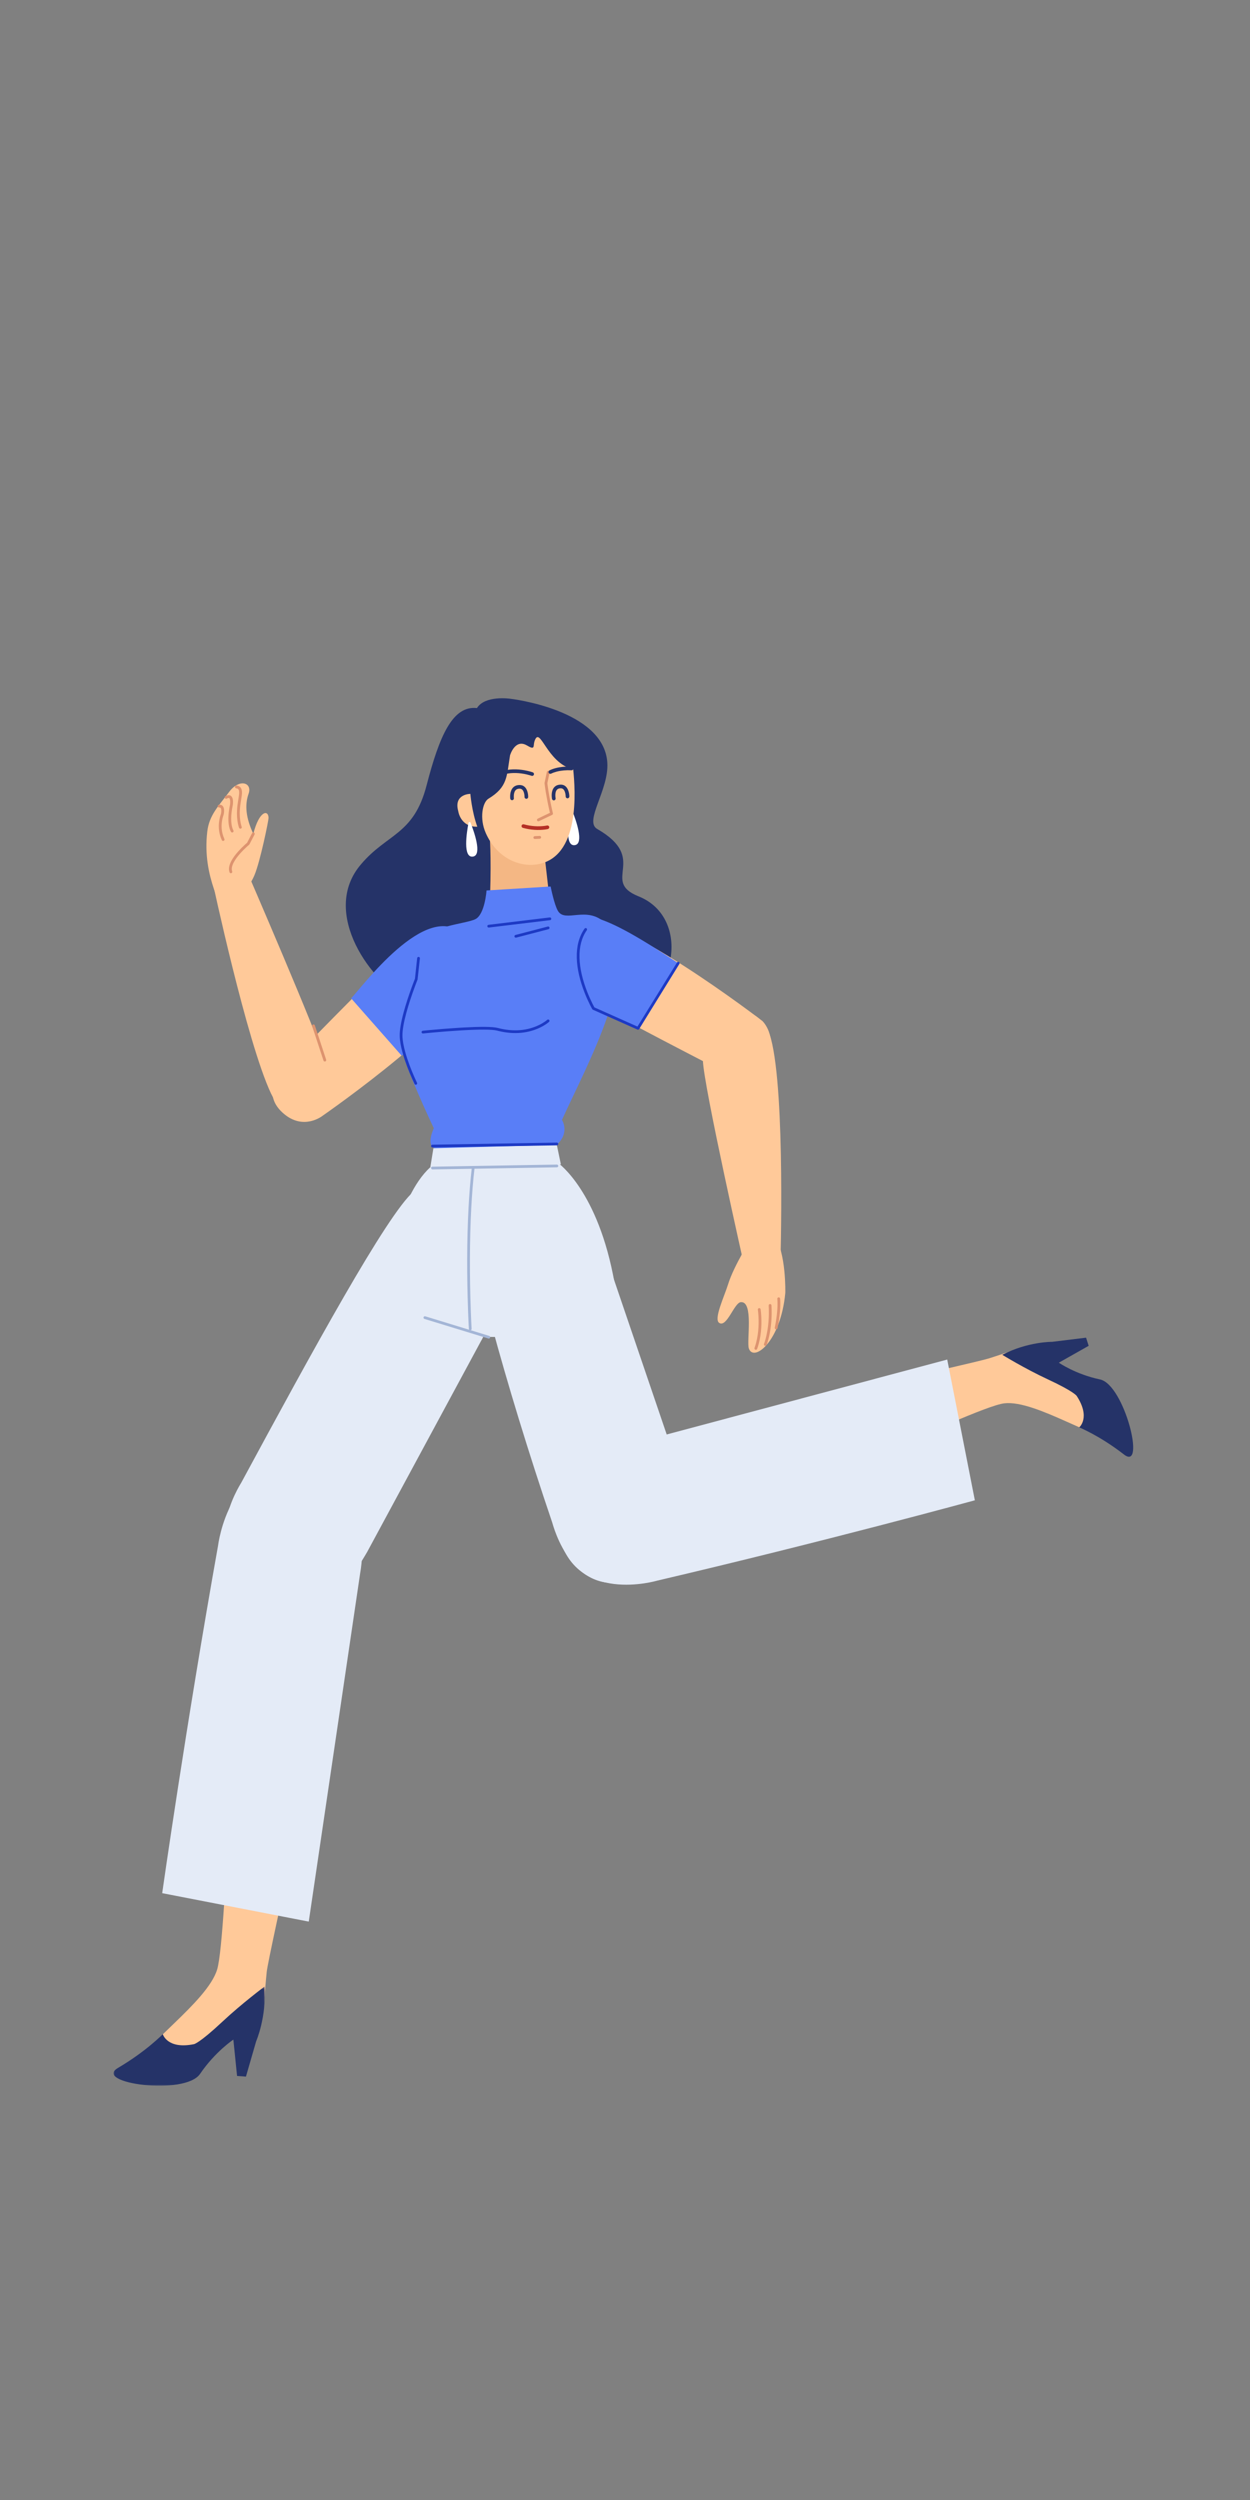 <?xml version="1.0" encoding="UTF-8"?>
<svg width="512px" height="1024px" viewBox="0 0 512 1024" version="1.1" xmlns="http://www.w3.org/2000/svg" xmlns:xlink="http://www.w3.org/1999/xlink">
    <rect x="0" y="0" width="512" height="1024" fill="#808080" stroke="none"/>
    <!-- Generator: Sketch 61.2 (89653) - https://sketch.com -->
    <title>2.人物组件/4.商务拓展/奔跑/打招呼</title>
    <desc>Created with Sketch.</desc>
    <defs>
        <polygon id="path-1" points="0 1.357 61.985 1.357 61.985 42 0 42"></polygon>
    </defs>
    <g id="2.人物组件/4.商务拓展/奔跑/打招呼" stroke="none" stroke-width="1" fill="none" fill-rule="evenodd">
        <path d="M133.296,697.435 C133.381,697.06 109.954,800.839 109.251,807.678 C107.328,826.339 109.21,829.122 98.742,833.055 C96.061,834.061 92.356,832.237 87.849,836.37 C75.514,847.683 58.624,853.072 57.313,845.716 C56.679,838.885 84.945,820.21 88.963,806.638 C93.138,792.538 95.448,673.461 101.199,661.959 C109.645,645.064 137.889,618.615 133.296,697.435" id="Fill-1" fill="#FFC999"></path>
        <g id="分组" transform="translate(46.5, 812.323)">
            <mask id="mask-2" fill="white">
                <use xlink:href="#path-1"></use>
            </mask>
            <g id="Clip-4"></g>
            <path d="M58.422,23.788 C58.422,23.788 62.698,13.981 61.881,1.357 C61.881,1.357 52.695,8.178 44.511,15.837 C35.059,24.682 32.953,24.967 32.953,24.967 C21.958,27.202 20.172,20.857 20.172,20.857 C20.172,20.857 13.606,27.747 1.837,34.69 C-8.702,40.909 29.265,46.23 35.454,37.132 C41.643,28.032 49.087,23.101 49.087,23.101 L50.601,37.992 L54.241,38.257 L58.422,23.788 Z" id="Fill-3" fill="#253368" mask="url(#mask-2)"></path>
        </g>
        <path d="M147.585,643.974 L126.468,787.092 L66.435,775.439 C66.435,775.439 76.151,706.872 89.339,632.967 C89.339,632.967 93.849,595.692 124.457,600.423 C155.064,605.156 147.585,643.974 147.585,643.974" id="Fill-5" fill="#E4EBF7"></path>
        <path d="M98.901,607.159 C127.668,553.918 158.536,497.337 169.428,488.043 C169.428,488.043 181.9,486.783 194.244,507.255 C208.638,531.126 196.978,549.372 196.978,549.372 L150.423,635.628 C146.371,642.543 134.383,664.32 106.836,650.341 C79.719,636.582 98.274,608.319 98.901,607.159" id="Fill-7" fill="#E4EBF7"></path>
        <path d="M312.366,577.65 C312.013,577.714 398.97,558.328 405.078,556.398 C421.749,551.128 423.463,548.418 430.548,556.24 C432.363,558.243 432.114,562.215 437.253,564.672 C451.321,571.395 461.934,584.374 456.096,588.288 C450.468,591.405 424.44,573.292 411.385,574.798 C397.825,576.363 303.253,624.892 293.343,618.064 C283.431,611.238 243.208,603.037 312.366,577.65" id="Fill-9" fill="#FFC999"></path>
        <path d="M430.973,549.611 C430.973,549.611 421.054,549.482 410.528,554.924 C410.528,554.924 419.632,560.531 429.098,564.934 C440.03,570.019 441.022,571.783 441.022,571.783 C446.837,580.708 442.036,584.665 442.036,584.665 C442.036,584.665 450.266,587.92 460.393,595.772 C469.459,602.804 460.546,567.107 450.554,565.015 C440.563,562.921 433.697,558.155 433.697,558.155 L445.918,551.245 L444.851,547.913 L430.973,549.611 Z" id="Fill-11" fill="#253368"></path>
        <path d="M257.874,591.622 L387.98,556.869 L399.299,614.523 C399.299,614.523 337.109,631.53 269.114,647.449 C269.114,647.449 235.578,657.379 228.771,628.437 C221.964,599.494 257.874,591.622 257.874,591.622" id="Fill-13" fill="#E4EBF7"></path>
        <path d="M226.141,623.472 C207.039,567.279 190.695,507.123 191.094,493.029 C191.094,493.029 194.371,483.309 216.603,487.828 C242.526,493.099 247.926,513.673 247.926,513.673 L278.907,604.677 C281.188,612.205 288.861,635.35 261.52,646.222 C234.609,656.923 226.557,624.696 226.141,623.472" id="Fill-15" fill="#E4EBF7"></path>
        <path d="M208.946,286.198 C208.946,286.198 247.393,290.56 248.758,312.389 C249.459,323.618 239.127,336.38 244.607,339.539 C266.022,351.883 245.76,360.832 261.558,367.147 C283.825,376.049 276.241,411.38 255.468,410.633 C233.952,409.859 236.714,439.979 199.381,433.187 C178.341,429.358 182.802,416.654 167.672,410.056 C152.54,403.459 130.756,373.805 147.946,353.929 C158.62,341.36 169.47,341.983 174.725,321.707 C179.977,301.432 185.393,288.895 195.36,290.027 C198.697,284.686 208.946,286.198 208.946,286.198" id="Fill-17" fill="#253368"></path>
        <path d="M233.642,332.361 C233.725,331.935 234.31,331.881 234.47,332.284 C235.885,335.848 239.333,345.486 235.517,346.158 C231.212,346.915 232.892,336.25 233.642,332.361" id="Fill-19" fill="#FFFFFF"></path>
        <path d="M200.746,366.834 C201.292,349.341 200.562,342.541 200.562,342.541 L222.721,347.446 L224.824,365.865 C225.597,372.646 220.605,378.721 213.802,379.275 C206.608,379.863 200.521,374.049 200.746,366.834" id="Fill-21" fill="#F4B784"></path>
        <path d="M208.911,309.398 C208.911,309.398 210.942,302.425 215.842,305.345 C219.346,307.433 218.31,305.575 218.914,303.689 C221.161,296.692 223.761,312.488 234.792,315.143 C235.638,323.633 237.867,351.616 219.573,354.112 C212.457,355.082 203.475,351.335 198.991,341.264 C196.282,335.179 197.656,328.615 200.064,327.152 C207.994,322.333 207.505,318.04 208.911,309.398" id="Fill-23" fill="#FFC999"></path>
        <path d="M224.678,315.747 C224.957,315.806 225.146,316.059 225.134,316.336 L225.122,316.429 L224.2,320.797 L224.251,321.236 L224.292,321.564 C224.37,322.17 224.468,322.864 224.59,323.642 L224.653,324.038 C225.084,326.726 225.682,329.777 226.473,333.131 C226.536,333.396 226.403,333.669 226.156,333.784 L224.949,334.351 L222.793,335.379 L220.767,336.358 C220.482,336.498 220.137,336.379 219.998,336.094 C219.859,335.808 219.977,335.464 220.263,335.324 L221.561,334.695 L223.026,333.991 L225.246,332.939 L225.173,332.62 C224.523,329.798 224.011,327.197 223.62,324.853 L223.517,324.22 L223.338,323.059 C223.284,322.693 223.235,322.349 223.192,322.026 L223.046,320.825 L223.055,320.649 L223.996,316.191 C224.055,315.911 224.308,315.722 224.585,315.735 L224.678,315.747 Z" id="Stroke-25" fill="#DD936F" fill-rule="nonzero"></path>
        <path d="M232.198,321.394 C232.606,321.327 232.992,321.603 233.06,322.012 L233.08,322.154 C233.088,322.212 233.095,322.281 233.103,322.361 C233.177,323.116 233.161,323.932 232.992,324.718 C232.589,326.581 231.397,327.773 229.328,327.734 C227.729,327.703 226.731,326.671 226.249,325.097 C226.028,324.371 225.94,323.643 225.93,323.035 L225.93,322.745 C225.944,322.331 226.291,322.007 226.705,322.021 C227.085,322.033 227.389,322.326 227.426,322.693 L227.43,322.795 L227.43,323.007 C227.439,323.489 227.51,324.088 227.684,324.658 C227.995,325.677 228.518,326.218 229.357,326.234 C230.626,326.258 231.262,325.622 231.525,324.401 C231.657,323.79 231.67,323.12 231.61,322.506 L231.593,322.35 C231.588,322.308 231.583,322.276 231.58,322.256 C231.513,321.848 231.789,321.462 232.198,321.394 Z" id="Stroke-27" fill="#253368" fill-rule="nonzero" transform="translate(229.537, 324.559) rotate(-182) translate(-229.537, -324.559) "></path>
        <path d="M215.452,321.547 C215.862,321.493 216.24,321.781 216.295,322.191 L216.319,322.443 C216.377,323.196 216.339,324.031 216.131,324.839 C215.664,326.652 214.44,327.802 212.387,327.763 C210.793,327.733 209.787,326.717 209.29,325.164 C209.051,324.421 208.958,323.681 208.946,323.08 L208.945,322.84 C208.955,322.426 209.299,322.098 209.713,322.108 C210.092,322.117 210.399,322.406 210.441,322.773 L210.445,322.879 C210.439,323.366 210.508,324.053 210.718,324.707 C211.04,325.711 211.571,326.247 212.415,326.263 C213.7,326.287 214.371,325.658 214.678,324.465 C214.816,323.93 214.858,323.354 214.839,322.82 L214.824,322.558 C214.817,322.472 214.811,322.415 214.808,322.39 C214.753,321.98 215.041,321.602 215.452,321.547 Z" id="Stroke-29" fill="#253368" fill-rule="nonzero" transform="translate(212.645, 324.652) rotate(-180) translate(-212.645, -324.652) "></path>
        <path d="M213.645,338.17 C213.754,337.771 214.167,337.535 214.566,337.644 C217.706,338.502 220.652,338.61 223.127,338.281 L223.442,338.236 C223.729,338.192 223.935,338.152 224.051,338.124 C224.454,338.028 224.859,338.277 224.955,338.68 C225.051,339.083 224.802,339.487 224.399,339.583 L224.217,339.623 C224.005,339.666 223.705,339.717 223.325,339.768 C220.665,340.122 217.521,340.007 214.171,339.091 C213.771,338.982 213.536,338.57 213.645,338.17 Z" id="Stroke-31" fill="#B53026" fill-rule="nonzero"></path>
        <path d="M227.663,314.605 C229.608,314.108 231.622,313.95 233.386,313.991 L234.023,314.015 C234.079,314.018 234.123,314.021 234.154,314.023 C234.567,314.055 234.876,314.415 234.845,314.828 C234.813,315.241 234.453,315.551 234.04,315.519 L233.758,315.504 C232.028,315.431 229.976,315.562 228.035,316.058 C227.198,316.273 226.432,316.547 225.751,316.885 C225.38,317.069 224.93,316.917 224.746,316.546 C224.562,316.175 224.713,315.725 225.084,315.541 C225.866,315.153 226.73,314.844 227.663,314.605 Z" id="Stroke-33" fill="#253368" fill-rule="nonzero"></path>
        <path d="M206.704,315.569 C209.735,314.872 212.951,315.04 216.034,315.739 C216.622,315.873 217.157,316.016 217.629,316.16 L218.091,316.308 C218.149,316.327 218.197,316.344 218.235,316.358 C218.624,316.501 218.823,316.932 218.68,317.321 C218.537,317.71 218.107,317.909 217.718,317.766 L217.6,317.725 C217.502,317.692 217.365,317.647 217.192,317.595 C216.754,317.461 216.254,317.328 215.702,317.202 C212.821,316.549 209.82,316.392 207.04,317.031 C206.636,317.124 206.234,316.872 206.141,316.468 C206.048,316.065 206.3,315.662 206.704,315.569 Z" id="Stroke-35" fill="#253368" fill-rule="nonzero"></path>
        <path d="M221.043,342.398 C221.361,342.383 221.63,342.629 221.645,342.946 C221.658,343.231 221.461,343.478 221.19,343.536 L221.097,343.548 L219.095,343.642 C218.778,343.657 218.508,343.412 218.493,343.095 C218.48,342.809 218.677,342.562 218.948,342.505 L219.041,342.493 L221.043,342.398 Z" id="Stroke-37" fill="#DD936F" fill-rule="nonzero"></path>
        <path d="M187.698,332.249 C185.728,325.152 192.661,325.17 192.661,325.17 C192.661,325.17 193.233,332.325 195.501,338.618 C188.566,338.829 187.698,332.249 187.698,332.249" id="Fill-39" fill="#FFC999"></path>
        <path d="M191.905,337.051 C191.987,336.625 192.572,336.571 192.733,336.974 C194.147,340.538 197.596,350.176 193.78,350.848 C189.475,351.605 191.155,340.94 191.905,337.051" id="Fill-41" fill="#FFFFFF"></path>
        <path d="M321.66,529.555 C321.66,529.555 322.098,513.18 317.115,505.908 C313.041,499.963 308.112,506.583 308.112,506.583 C308.112,506.583 300.644,518.238 298.236,526.018 C296.658,531.118 292.212,540.363 294.605,541.872 C297.725,543.84 300.728,533.646 303.396,533.368 C308.805,532.807 305.771,549.343 306.719,552.289 C308.57,558.046 319.782,549.78 321.66,529.555" id="Fill-43" fill="#FFC999"></path>
        <path d="M310.895,535.803 C311.209,535.754 311.503,535.969 311.552,536.283 L311.604,536.665 C311.642,536.969 311.679,537.319 311.715,537.711 C312.073,541.688 311.906,546.078 310.829,550.233 C310.627,551.014 310.394,551.773 310.129,552.508 C310.022,552.807 309.692,552.962 309.393,552.855 C309.094,552.747 308.939,552.417 309.047,552.118 C309.299,551.418 309.522,550.692 309.716,549.944 C310.754,545.937 310.916,541.671 310.569,537.815 L310.516,537.278 C310.507,537.194 310.498,537.113 310.489,537.035 L310.421,536.502 C310.419,536.485 310.417,536.471 310.415,536.46 C310.366,536.146 310.581,535.852 310.895,535.803 Z" id="Stroke-45" fill="#DD936F" fill-rule="nonzero"></path>
        <path d="M315.394,534.139 C315.711,534.121 315.983,534.364 316,534.682 C316.259,539.416 315.863,543.655 315.045,547.302 C314.851,548.168 314.644,548.944 314.435,549.625 L314.331,549.958 C314.266,550.158 314.205,550.339 314.148,550.5 L313.997,550.903 C313.876,551.197 313.54,551.338 313.246,551.217 C312.953,551.096 312.812,550.76 312.933,550.466 L313.054,550.144 C313.092,550.036 313.136,549.908 313.185,549.76 L313.236,549.605 C313.469,548.88 313.703,548.026 313.922,547.05 C314.718,543.503 315.104,539.37 314.851,534.744 C314.834,534.427 315.077,534.156 315.394,534.139 Z" id="Stroke-47" fill="#DD936F" fill-rule="nonzero"></path>
        <path d="M318.889,531.398 C319.205,531.36 319.492,531.584 319.53,531.9 L319.564,532.283 L319.574,532.428 C319.741,535.131 319.487,539.033 318.476,544.04 C318.413,544.351 318.11,544.553 317.798,544.49 C317.487,544.427 317.285,544.123 317.348,543.812 C318.302,539.086 318.567,535.387 318.442,532.793 L318.408,532.257 C318.4,532.155 318.393,532.082 318.388,532.039 C318.349,531.724 318.574,531.437 318.889,531.398 Z" id="Stroke-49" fill="#DD936F" fill-rule="nonzero"></path>
        <path d="M116.535,437.299 C116.535,437.299 154.262,398.389 161.994,391.81 C180.668,375.922 193.485,382.921 194.004,396.898 C194.63,413.749 132.206,456.97 132.206,456.97 C132.206,456.97 124.31,463.415 115.874,455.869 C105.902,446.95 116.535,437.299 116.535,437.299" id="Fill-51" fill="#FFC999"></path>
        <path d="M143.809,408.898 C147.508,405.415 174.829,367.652 190.078,383.011 C201.718,394.733 192.753,409.186 164.533,432.427 L143.809,408.898 Z" id="Fill-53" fill="#597EF7"></path>
        <path d="M296.436,439.024 C296.436,439.024 248.223,414.267 239.679,408.787 C219.041,395.551 222.002,381.25 235.223,376.681 C251.16,371.175 312.276,418.206 312.276,418.206 C312.276,418.206 318.726,424.267 313.965,434.536 C308.337,446.673 296.436,439.024 296.436,439.024" id="Fill-55" fill="#FFC999"></path>
        <path d="M261.322,421.206 C256.912,418.681 215.584,402.121 225.834,383.059 C233.658,368.511 247.341,374.299 277.795,394.527 L261.322,421.206 Z" id="Fill-57" fill="#597EF7"></path>
        <path d="M305.101,519.641 C305.101,519.641 288.133,444.484 287.908,434.335 C287.352,409.168 311.289,408.398 315.787,425.459 C321.772,448.157 319.632,518.303 319.632,518.303 L305.101,519.641 Z" id="Fill-59" fill="#FFC999"></path>
        <path d="M100.893,356.303 C100.893,356.303 130.376,424.432 133.047,434.225 C141.053,463.574 118.997,464.933 110.979,447.838 C101.013,426.586 86.927,360.533 86.927,360.533 L100.893,356.303 Z" id="Fill-61" fill="#FFC999"></path>
        <path d="M227.521,469.357 C215.71,472.238 181.48,471.797 177.972,470.294 C174.463,468.79 177.69,462.128 177.69,462.128 C177.69,462.128 164.661,434.848 164.16,427.328 C163.659,419.81 170.362,402.809 170.362,402.809 C170.362,402.809 171.469,390.428 172.623,386.107 C174.417,379.379 190.864,378.479 194.748,376.474 C198.633,374.468 199.282,364.735 199.282,364.735 L225.538,363.109 C225.538,363.109 226.999,370.555 228.547,373.135 C231.553,378.146 240.319,370.81 247.857,378.037 C264.205,393.71 240.396,436.058 230.185,458.707 C230.185,458.707 233.769,464.212 227.521,469.357" id="Fill-63" fill="#597EF7"></path>
        <path d="M225.172,375.781 C225.48,375.744 225.76,375.963 225.797,376.272 C225.831,376.549 225.656,376.804 225.396,376.88 L225.306,376.898 L200.243,379.923 C199.934,379.96 199.654,379.741 199.617,379.432 C199.583,379.155 199.758,378.9 200.018,378.825 L200.108,378.806 L225.172,375.781 Z" id="Stroke-65" fill="#1D39C4" fill-rule="nonzero"></path>
        <path d="M224.385,379.508 C224.686,379.429 224.993,379.609 225.071,379.91 C225.142,380.18 225.003,380.456 224.755,380.566 L224.669,380.596 L211.418,384.054 C211.117,384.132 210.81,383.952 210.732,383.651 C210.661,383.381 210.8,383.105 211.048,382.995 L211.134,382.965 L224.385,379.508 Z" id="Stroke-67" fill="#1D39C4" fill-rule="nonzero"></path>
        <path d="M224.133,417.73 C224.361,417.52 224.717,417.534 224.927,417.762 C225.138,417.99 225.124,418.346 224.896,418.557 L224.743,418.691 C224.562,418.844 224.299,419.05 223.955,419.294 C223.198,419.83 222.304,420.364 221.275,420.862 C216.565,423.141 210.819,423.904 204.145,422.274 L203.63,422.144 C201.569,421.607 196.363,421.612 189.064,422.039 C187.226,422.146 185.301,422.277 183.319,422.428 L182.124,422.521 C180.562,422.645 179.032,422.775 177.564,422.907 L175.426,423.104 L173.293,423.313 C172.984,423.345 172.708,423.12 172.676,422.811 C172.644,422.502 172.868,422.226 173.177,422.194 L175.32,421.984 L175.728,421.945 C177.429,421.786 179.237,421.627 181.099,421.475 L182.035,421.4 C184.044,421.241 186.003,421.1 187.881,420.983 L190,420.859 C196.747,420.49 201.556,420.501 203.758,421.017 L203.914,421.055 C210.538,422.784 216.186,422.075 220.785,419.849 C221.756,419.38 222.597,418.877 223.304,418.376 L223.591,418.167 C223.852,417.973 224.033,417.822 224.133,417.73 Z" id="Stroke-69" fill="#1D39C4" fill-rule="nonzero"></path>
        <path d="M171.401,391.946 L171.492,391.948 C171.77,391.979 171.978,392.207 171.993,392.477 L171.99,392.569 L171.046,401.158 L171.009,401.307 L170.745,401.977 L170.34,403.031 C170.245,403.282 170.146,403.544 170.045,403.816 C169.32,405.76 168.596,407.822 167.92,409.911 C167.376,411.591 166.887,413.218 166.466,414.768 C165.382,418.752 164.8,422.023 164.847,424.308 C164.885,426.157 165.288,428.41 166,430.974 C166.485,432.722 167.102,434.572 167.82,436.48 C168.365,437.93 168.943,439.346 169.527,440.69 L169.877,441.487 C170.024,441.818 170.165,442.129 170.299,442.419 L170.809,443.504 C170.946,443.783 170.831,444.12 170.552,444.257 C170.273,444.394 169.936,444.278 169.799,444 L169.536,443.449 L169.277,442.889 C169.141,442.595 168.999,442.279 168.849,441.944 C168.139,440.349 167.429,438.638 166.767,436.876 C166.038,434.939 165.41,433.058 164.916,431.275 C164.181,428.628 163.762,426.288 163.722,424.331 C163.673,421.913 164.271,418.553 165.38,414.472 C165.806,412.904 166.301,411.26 166.85,409.565 C167.417,407.81 168.019,406.075 168.626,404.412 L168.991,403.423 C169.195,402.875 169.388,402.367 169.566,401.906 L169.966,400.886 L170.872,392.446 C170.902,392.168 171.13,391.96 171.401,391.946 Z" id="Stroke-71" fill="#1D39C4" fill-rule="nonzero"></path>
        <path d="M97.97,366.573 C97.97,366.573 101.813,364.212 104.217,358.499 C106.601,352.833 110.012,336.06 110,335.037 C109.958,331.548 106.173,331.959 103.761,341.535 C100.686,334.994 100.194,329.709 101.82,325.118 C103.446,320.526 98.01,318.777 93.858,324.368 C89.705,329.96 85.715,333.759 84.909,340.553 C83.754,350.28 85.611,358.137 87.605,364.089 C89.799,370.644 91.994,369.453 97.97,366.573" id="Fill-73" fill="#FFC999"></path>
        <path d="M103.25,341.27 C103.397,340.988 103.744,340.878 104.026,341.025 C104.279,341.157 104.394,341.451 104.307,341.714 L104.271,341.8 L102.179,345.828 C102.143,345.897 102.094,345.957 102.034,346.007 L101.731,346.265 L101.342,346.607 C101.206,346.729 101.064,346.859 100.917,346.995 C100.073,347.774 99.23,348.62 98.444,349.502 C97.296,350.79 96.373,352.041 95.759,353.204 C94.974,354.688 94.739,355.942 95.104,356.906 C95.216,357.203 95.066,357.535 94.769,357.648 C94.472,357.76 94.14,357.61 94.028,357.313 C93.524,355.982 93.818,354.414 94.741,352.667 C95.405,351.41 96.38,350.088 97.585,348.737 C98.397,347.825 99.267,346.953 100.136,346.15 L100.575,345.75 L101.21,345.195 L103.25,341.27 Z" id="Stroke-75" fill="#DD936F" fill-rule="nonzero"></path>
        <path d="M89.716,329.611 C91.095,329.502 91.739,330.453 91.793,331.869 C91.81,332.31 91.771,332.772 91.696,333.228 C91.658,333.458 91.62,333.637 91.565,333.826 L91.508,333.977 C91.491,334.023 91.471,334.078 91.45,334.142 C91.358,334.413 91.265,334.728 91.178,335.08 C90.512,337.789 90.589,340.763 91.911,343.639 C92.044,343.927 91.918,344.269 91.629,344.402 C91.341,344.534 90.999,344.408 90.866,344.119 C89.421,340.978 89.338,337.746 90.061,334.806 L90.159,334.43 C90.287,333.959 90.407,333.617 90.477,333.463 L90.541,333.153 C90.548,333.118 90.554,333.081 90.561,333.042 C90.624,332.655 90.657,332.267 90.643,331.913 C90.611,331.064 90.373,330.713 89.806,330.757 C89.49,330.782 89.213,330.546 89.188,330.229 C89.163,329.912 89.4,329.635 89.716,329.611 Z" id="Stroke-77" fill="#DD936F" fill-rule="nonzero"></path>
        <path d="M92.339,326.107 C93.315,325.573 94.141,325.563 94.721,326.106 C95.156,326.512 95.361,327.145 95.424,327.946 C95.462,328.421 95.446,328.92 95.397,329.403 L95.369,329.64 C95.36,329.71 95.351,329.77 95.342,329.822 C94.47,333.994 94.539,337.031 95.163,339.086 C95.329,339.632 95.487,339.957 95.575,340.085 C95.756,340.347 95.69,340.705 95.428,340.885 C95.167,341.066 94.808,341 94.628,340.738 C94.473,340.512 94.263,340.081 94.063,339.421 C93.379,337.172 93.306,333.94 94.212,329.612 L94.241,329.394 C94.244,329.361 94.248,329.325 94.252,329.287 C94.295,328.867 94.309,328.433 94.278,328.037 C94.235,327.496 94.109,327.109 93.935,326.946 C93.772,326.794 93.474,326.798 92.891,327.116 C92.612,327.269 92.263,327.167 92.11,326.888 C91.958,326.609 92.06,326.26 92.339,326.107 Z" id="Stroke-79" fill="#DD936F" fill-rule="nonzero"></path>
        <path d="M96.889,321.762 C98.195,321.921 98.895,322.664 99.066,323.909 L99.088,324.1 C99.148,324.764 99.141,325.122 98.947,326.43 L98.532,329.091 C98.402,329.968 98.32,330.673 98.268,331.406 C98.107,333.659 98.259,335.618 98.608,337.25 C98.678,337.577 98.752,337.869 98.826,338.125 L98.881,338.31 C98.935,338.483 98.975,338.595 98.995,338.646 C99.114,338.94 98.971,339.275 98.677,339.394 C98.382,339.513 98.047,339.37 97.928,339.075 C97.812,338.787 97.646,338.254 97.483,337.491 C97.112,335.755 96.952,333.688 97.12,331.324 C97.182,330.451 97.284,329.622 97.453,328.533 L97.828,326.129 C97.983,325.058 97.99,324.728 97.942,324.204 C97.865,323.36 97.555,323.002 96.75,322.905 C96.435,322.866 96.21,322.58 96.248,322.264 C96.283,321.98 96.518,321.77 96.795,321.759 L96.889,321.762 Z" id="Stroke-81" fill="#DD936F" fill-rule="nonzero"></path>
        <path d="M239.434,380.37 C239.611,380.115 239.962,380.052 240.217,380.229 C240.472,380.406 240.535,380.757 240.357,381.012 C238.198,384.115 237.259,387.932 237.372,392.317 C237.485,396.691 238.628,401.395 240.464,406.117 C241.145,407.867 241.874,409.495 242.602,410.959 L242.899,411.545 C243.042,411.823 243.178,412.081 243.305,412.315 L243.477,412.631 L261.1,420.491 L277.316,394.231 C277.461,393.996 277.751,393.905 277.999,394.003 L278.09,394.048 C278.325,394.193 278.416,394.483 278.319,394.732 L278.273,394.822 L261.8,421.501 C261.669,421.714 261.415,421.812 261.18,421.75 L261.092,421.72 L242.851,413.584 C242.743,413.535 242.653,413.454 242.593,413.352 L242.39,412.987 L242.043,412.338 C241.901,412.067 241.752,411.774 241.595,411.46 C240.852,409.967 240.109,408.308 239.416,406.525 C237.536,401.692 236.364,396.868 236.247,392.346 C236.128,387.738 237.126,383.688 239.434,380.37 Z" id="Stroke-83" fill="#1D39C4" fill-rule="nonzero"></path>
        <path d="M128.237,419.63 C128.509,419.54 128.799,419.664 128.927,419.91 L128.964,419.996 L133.594,434.045 C133.694,434.347 133.53,434.672 133.228,434.772 C132.956,434.861 132.666,434.737 132.538,434.492 L132.501,434.405 L127.871,420.356 C127.771,420.055 127.935,419.729 128.237,419.63 Z" id="Stroke-85" fill="#DD936F" fill-rule="nonzero"></path>
        <path d="M182.009,547.441 L158.921,521.538 C158.921,521.538 162.435,490.753 176.264,478.077 L228.585,476.349 C228.585,476.349 245.078,487.752 251.741,525.61 L206.612,547.646 L182.009,547.441 Z" id="Fill-87" fill="#E4EBF7"></path>
        <polygon id="Fill-89" fill="#E4EBF7" points="229.737 476.924 176.264 478.078 177.518 470.353 228.068 468.919"></polygon>
        <path d="M193.851,478.094 C194.16,478.13 194.381,478.409 194.345,478.718 C193.774,483.647 193.342,489.006 193.038,494.728 C192.316,508.32 192.346,522.835 192.831,536.517 L192.908,538.573 C192.943,539.455 192.978,540.293 193.014,541.085 L193.175,544.311 C193.193,544.621 192.957,544.887 192.646,544.905 C192.336,544.924 192.07,544.687 192.052,544.377 L191.944,542.293 L191.81,539.273 C191.784,538.626 191.757,537.955 191.732,537.26 L191.707,536.557 C191.221,522.844 191.191,508.298 191.915,494.668 C192.22,488.924 192.654,483.543 193.228,478.588 C193.26,478.31 193.489,478.103 193.76,478.091 L193.851,478.094 Z" id="Stroke-91" fill="#A3B5D6" fill-rule="nonzero"></path>
        <path d="M228.092,477.009 C228.402,477.004 228.658,477.252 228.664,477.562 C228.668,477.842 228.468,478.077 228.202,478.125 L228.111,478.134 L177.145,478.998 C176.835,479.003 176.579,478.756 176.573,478.445 C176.569,478.166 176.769,477.93 177.035,477.882 L177.126,477.873 L228.092,477.009 Z" id="Stroke-93" fill="#A3B5D6" fill-rule="nonzero"></path>
        <path d="M228.092,468.009 C228.402,468.004 228.658,468.252 228.664,468.562 C228.668,468.842 228.468,469.077 228.202,469.125 L228.111,469.134 L177.145,469.998 C176.835,470.003 176.579,469.756 176.573,469.445 C176.569,469.166 176.769,468.93 177.035,468.882 L177.126,468.873 L228.092,468.009 Z" id="Stroke-95" fill="#1D39C4" fill-rule="nonzero"></path>
        <path d="M173.492,539.534 C173.574,539.266 173.837,539.104 174.105,539.141 L174.195,539.161 L200.38,547.186 C200.677,547.277 200.844,547.591 200.753,547.888 C200.671,548.156 200.408,548.318 200.14,548.281 L200.051,548.261 L173.865,540.236 C173.568,540.145 173.401,539.831 173.492,539.534 Z" id="Stroke-97" fill="#A3B5D6" fill-rule="nonzero"></path>
    </g>
</svg>